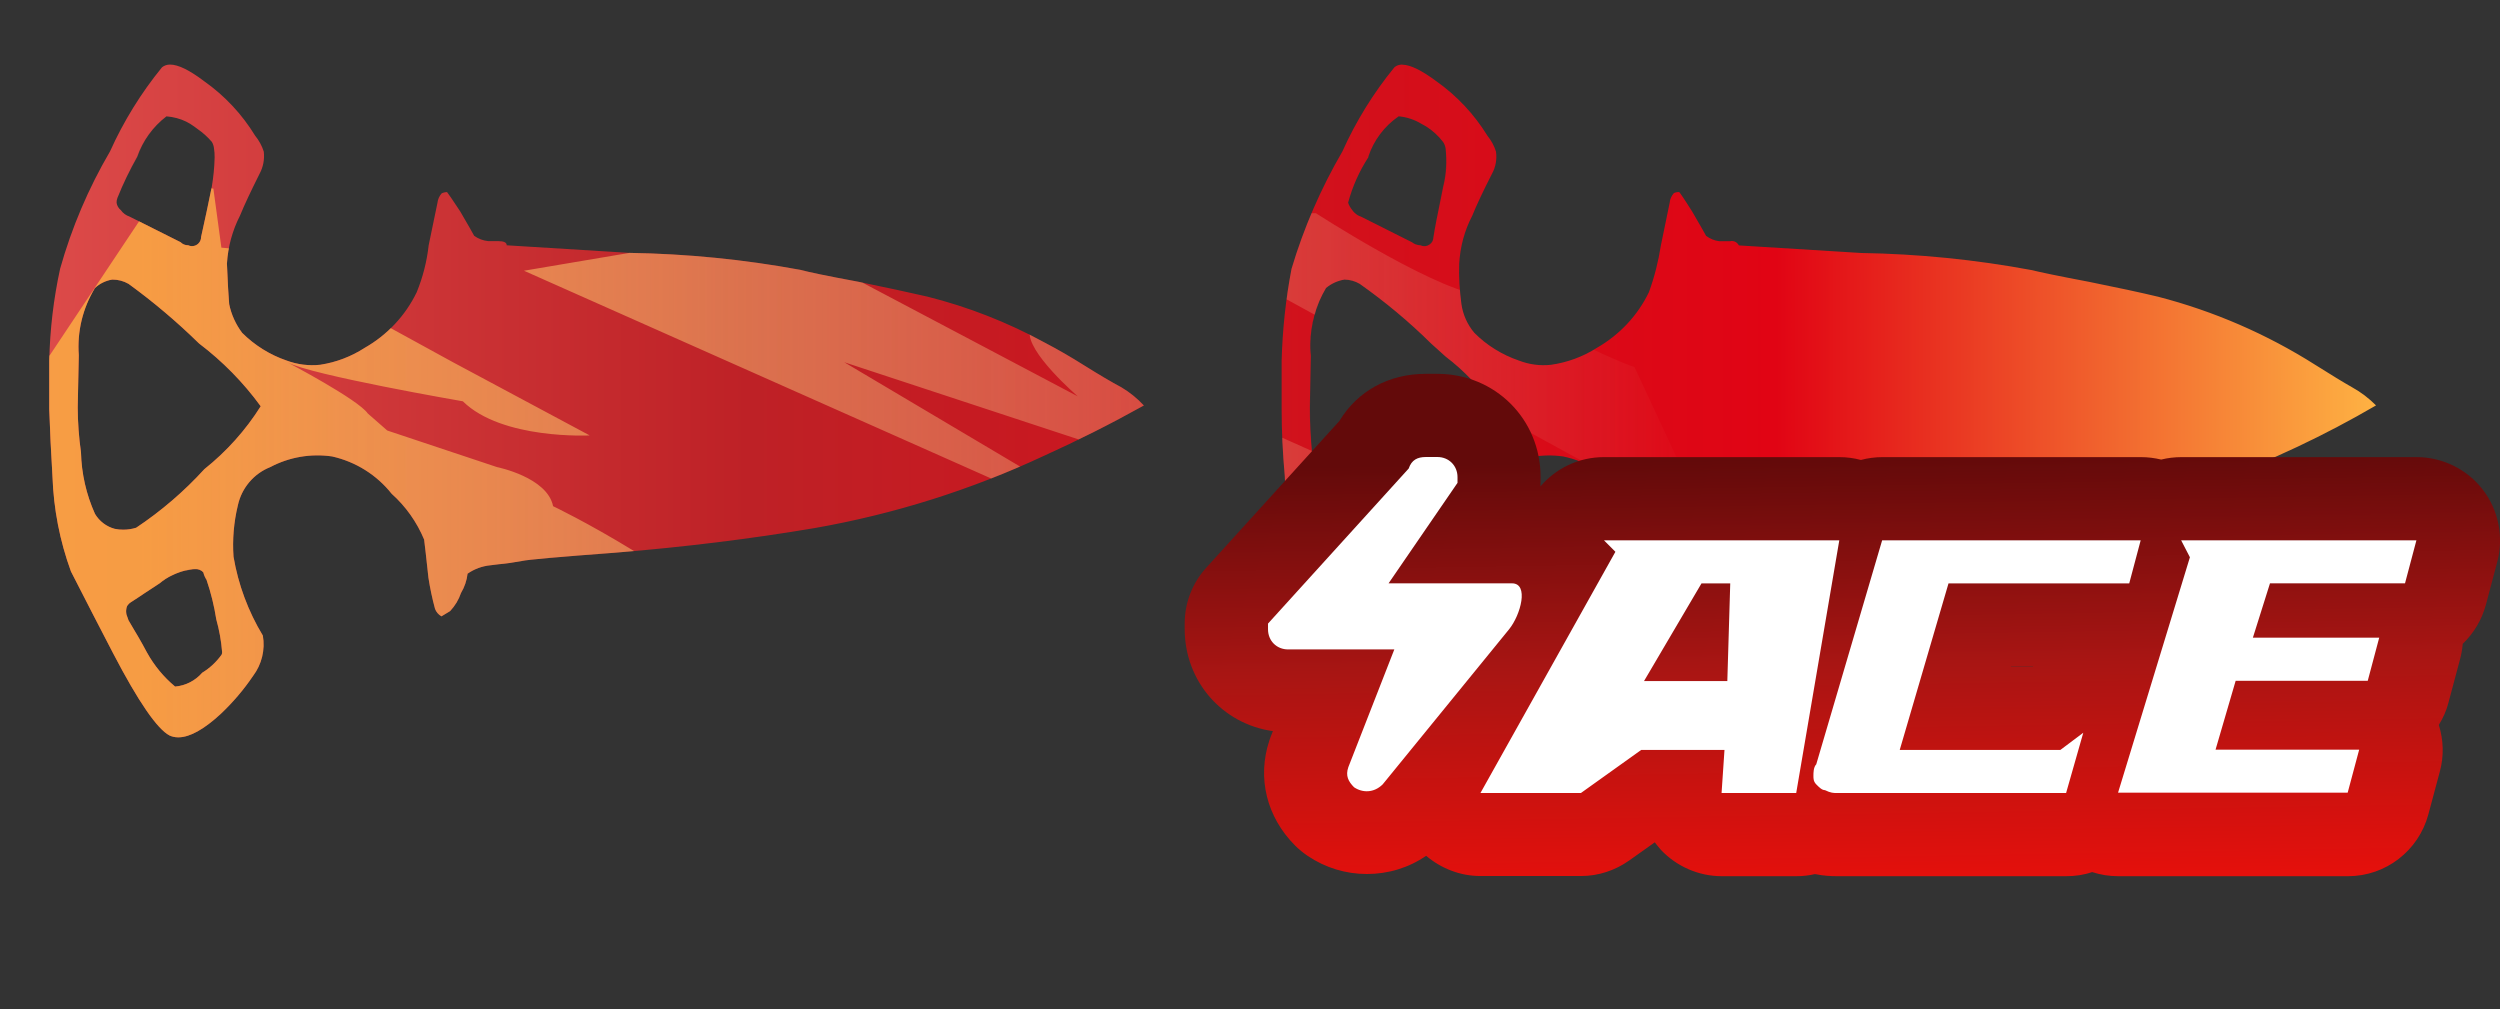 <?xml version="1.0" encoding="utf-8"?>
<!-- Generator: Adobe Illustrator 16.0.0, SVG Export Plug-In . SVG Version: 6.00 Build 0)  -->
<!DOCTYPE svg PUBLIC "-//W3C//DTD SVG 1.1//EN" "http://www.w3.org/Graphics/SVG/1.1/DTD/svg11.dtd">
<svg version="1.1" id="case1" xmlns="http://www.w3.org/2000/svg" xmlns:xlink="http://www.w3.org/1999/xlink" x="0px" y="0px"
	 width="89.167px" height="36px" viewBox="0 0 89.167 36" enable-background="new 0 0 89.167 36" xml:space="preserve">
<rect x="0" y="0" width="89.167" height="36" fill="#333333" stroke="none"/>
<linearGradient id="shape_1_" gradientUnits="userSpaceOnUse" x1="-124.583" y1="-2174.202" x2="-41.592" y2="-2174.202" gradientTransform="matrix(1 0 0 -1 126.34 -2159.901)">
	<stop  offset="0" style="stop-color:#DC4A49"/>
	<stop  offset="0.301" style="stop-color:#BE2126"/>
	<stop  offset="0.742" style="stop-color:#E10414"/>
	<stop  offset="1" style="stop-color:#FEB243"/>
</linearGradient>
<path id="shape" fill="url(#shape_1_)" d="M6.246,24.486c-0.409-0.338-0.75-0.752-1.006-1.219
	C5.496,23.736,5.837,24.148,6.246,24.486 M7.906,23.345c-0.185,0.261-0.42,0.481-0.694,0.648c-0.245,0.284-0.591,0.461-0.966,0.493
	c0.375-0.032,0.721-0.209,0.966-0.493C7.486,23.826,7.721,23.605,7.906,23.345c0.012-0.028,0.017-0.057,0.016-0.086
	C7.922,23.288,7.918,23.316,7.906,23.345 M5.24,23.27c-0.199-0.379-0.424-0.758-0.657-1.141C4.816,22.512,5.035,22.891,5.24,23.27
	 M4.505,21.902l0.078,0.227L4.505,21.902z M48.458,21.902l0.008,0.053l0.033,0.177c0.229,0.382,0.465,0.761,0.694,1.14
	c0.234,0.479,0.578,0.896,1,1.225c0.158-0.021,0.313-0.063,0.455-0.123c-0.144,0.063-0.295,0.104-0.453,0.121
	c-0.424-0.323-0.766-0.741-1-1.225c-0.229-0.379-0.463-0.756-0.696-1.141L48.458,21.902 M4.505,21.893v0.01h0.001L4.505,21.893
	c0,0,0-0.002,0-0.004C4.505,21.891,4.505,21.891,4.505,21.893 M4.505,21.889v0.004V21.889 M4.505,21.886
	c0.001,0.001,0.001,0.001,0.001,0.003C4.505,21.887,4.505,21.886,4.505,21.886L4.505,21.886 M4.505,21.889c0,0,0-0.002,0-0.003
	C4.502,21.861,4.5,21.836,4.5,21.811C4.5,21.836,4.501,21.861,4.505,21.889 M4.5,21.811c0-0.047,0.007-0.092,0.02-0.136
	C4.506,21.719,4.5,21.764,4.5,21.811 M4.521,21.667c0.002-0.008,0.004-0.015,0.008-0.022C4.525,21.652,4.523,21.659,4.521,21.667
	 M7.713,22.092c0.106,0.378,0.176,0.766,0.207,1.157c-0.03-0.394-0.101-0.78-0.207-1.159c-0.074-0.477-0.19-0.947-0.347-1.404
	C7.523,21.143,7.639,21.613,7.713,22.092 M51.28,20.688c0.191,0.448,0.322,0.922,0.39,1.405c0.063,0.241,0.11,0.485,0.146,0.732
	c-0.006-0.052-0.015-0.103-0.021-0.153c-0.03-0.195-0.071-0.389-0.123-0.58C51.602,21.607,51.471,21.136,51.28,20.688L51.28,20.688
	c-0.028-0.093-0.067-0.182-0.11-0.267C51.21,20.506,51.25,20.595,51.28,20.688 M6.691,20.336c-0.002,0-0.002,0-0.002,0
	c-0.008,0.002-0.016,0.003-0.024,0.005c-0.005,0.001-0.011,0.002-0.017,0.004c-0.004,0-0.009,0.001-0.012,0.003
	c-0.01,0.002-0.021,0.004-0.031,0.006l0,0c-0.33,0.078-0.64,0.23-0.904,0.447c-0.326,0.215-0.642,0.42-0.935,0.618
	c-0.013,0.011-0.026,0.019-0.04,0.028c-0.035,0.021-0.072,0.048-0.107,0.07c-0.041,0.027-0.071,0.071-0.09,0.127
	c0.019-0.057,0.051-0.101,0.092-0.127c0.337-0.229,0.697-0.471,1.085-0.723c0.351-0.281,0.782-0.464,1.235-0.5
	C6.857,20.309,6.773,20.32,6.691,20.336 M6.941,20.302c0.116-0.017,0.232,0.025,0.311,0.113c-0.066-0.075-0.161-0.117-0.26-0.117
	C6.975,20.298,6.959,20.3,6.941,20.302 M50.856,20.302c-0.205,0.021-0.407,0.067-0.601,0.138c-0.006,0.002-0.012,0.006-0.021,0.014
	c-0.002,0.001-0.004,0.002-0.006,0.002c-0.144,0.053-0.271,0.111-0.396,0.189c0.312-0.188,0.653-0.304,1.021-0.338
	c0.114-0.021,0.237,0.021,0.313,0.114c-0.062-0.081-0.146-0.127-0.242-0.127C50.903,20.294,50.878,20.296,50.856,20.302
	 M48.035,18.861h-0.002l0,0c0.206,0.043,0.426,0.043,0.633-0.002c0.021-0.004,0.039-0.01,0.06-0.021
	C48.498,18.902,48.259,18.907,48.035,18.861 M48.033,18.861L48.033,18.861c-0.146-0.036-0.289-0.104-0.416-0.19
	C47.742,18.761,47.882,18.826,48.033,18.861 M47.612,18.67c-0.086-0.063-0.163-0.138-0.229-0.222
	C47.449,18.532,47.526,18.605,47.612,18.67 M51.242,16.731c-0.003,0-0.003,0-0.003,0.001L51.242,16.731
	c0.575-0.453,1.096-0.979,1.536-1.56C52.444,15.546,51.93,16.064,51.242,16.731 M52.778,15.172c0.002-0.001,0.002-0.002,0.005-0.003
	c0.166-0.218,0.321-0.443,0.471-0.675c0-0.001,0-0.001,0-0.001C53.104,14.727,52.946,14.953,52.778,15.172 M46.72,14.53
	c0,0.51,0.025,1.043,0.076,1.601c0.018,0.759,0.187,1.507,0.498,2.198c0.021,0.041,0.056,0.081,0.084,0.119
	c-0.028-0.038-0.062-0.077-0.084-0.119c-0.313-0.693-0.479-1.442-0.496-2.202v-0.001c-0.051-0.558-0.076-1.092-0.076-1.601
	l0.035-1.858L46.72,14.53z M46.757,12.667L46.757,12.667z M46.74,12.275c-0.002,0.131,0.004,0.261,0.018,0.392
	c-0.061-0.627,0.033-1.255,0.271-1.834C46.837,11.291,46.742,11.78,46.74,12.275 M47.296,10.271c-0.106,0.181-0.2,0.368-0.276,0.562
	C47.096,10.64,47.19,10.453,47.296,10.271c0.188-0.155,0.416-0.26,0.656-0.299c0.188,0.002,0.377,0.055,0.541,0.15
	c0.905,0.636,1.762,1.348,2.551,2.129c-0.789-0.781-1.646-1.493-2.551-2.129c-0.164-0.096-0.354-0.148-0.541-0.151
	C47.712,10.011,47.487,10.115,47.296,10.271 M6.437,8.637c0.072,0.072,0.17,0.112,0.272,0.11c0.046,0.021,0.096,0.032,0.146,0.032
	c0.174-0.006,0.313-0.145,0.317-0.315c0-0.001,0-0.001,0-0.002c0-0.005,0-0.01,0-0.016C7.176,8.43,7.18,8.413,7.185,8.393
	c0.006-0.023,0.01-0.05,0.018-0.078c-0.012,0.053-0.022,0.097-0.03,0.131c0.004,0.18-0.138,0.327-0.317,0.333
	c-0.05,0.001-0.1-0.011-0.146-0.032c-0.103,0.002-0.2-0.038-0.272-0.111l-1.816-0.91L6.437,8.637z M50.352,8.634
	c0,0.001,0.002,0.002,0.002,0.003l0.002,0.001c0.021,0.018,0.043,0.031,0.065,0.044c0.072,0.04,0.147,0.063,0.231,0.063
	c0.043,0.021,0.097,0.031,0.146,0.031c-0.049,0-0.096-0.011-0.144-0.031C50.546,8.743,50.44,8.705,50.352,8.634l-1.817-0.911
	L50.352,8.634z M48.535,7.723l-0.002-0.001c-0.025-0.008-0.056-0.018-0.078-0.031C48.479,7.704,48.503,7.715,48.535,7.723
	 M48.455,7.69c-0.004,0-0.004-0.001-0.006-0.002C48.451,7.689,48.451,7.69,48.455,7.69 M48.449,7.688
	c-0.003,0-0.003-0.001-0.005-0.002C48.446,7.688,48.446,7.688,48.449,7.688 M48.421,7.676c0.009,0.004,0.017,0.008,0.021,0.011
	C48.421,7.676,48.4,7.664,48.38,7.648C48.395,7.658,48.41,7.667,48.421,7.676 M4.621,7.725C4.496,7.684,4.386,7.603,4.31,7.495
	C4.386,7.604,4.496,7.684,4.621,7.725 M7.203,8.314c0.009-0.04,0.019-0.085,0.029-0.135c0.039-0.177,0.09-0.417,0.154-0.721
	C7.303,7.847,7.242,8.132,7.203,8.314 M4.31,7.495C4.228,7.429,4.173,7.336,4.158,7.231C4.172,7.336,4.228,7.43,4.31,7.495
	 M7.557,5.063C7.408,4.887,7.234,4.73,7.043,4.602C7.234,4.731,7.406,4.887,7.557,5.063 M6.787,4.419
	c0.097,0.058,0.171,0.119,0.256,0.183C6.965,4.544,6.898,4.488,6.816,4.435C6.805,4.429,6.797,4.424,6.787,4.419
	c-0.045-0.027-0.09-0.052-0.135-0.075C6.697,4.367,6.744,4.392,6.787,4.419 M4.894,5.595c-0.268,0.471-0.5,0.96-0.701,1.463
	C4.394,6.555,4.63,6.065,4.898,5.595C5.095,5.021,5.457,4.52,5.937,4.15C5.456,4.52,5.092,5.021,4.894,5.595 M48.803,5.593
	c-0.326,0.504-0.574,1.057-0.729,1.638c0.034,0.097,0.086,0.186,0.151,0.263c0.021,0.028,0.045,0.057,0.069,0.082
	c0.017,0.014,0.024,0.026,0.043,0.04c-0.041-0.036-0.08-0.076-0.11-0.12c-0.063-0.078-0.117-0.167-0.151-0.264
	c0.155-0.581,0.401-1.134,0.729-1.637C49,5.008,49.38,4.503,49.891,4.151c0.287,0.025,0.563,0.117,0.813,0.269
	c0.133,0.067,0.258,0.146,0.369,0.237c-0.064-0.054-0.137-0.102-0.207-0.146c-0.055-0.033-0.105-0.063-0.162-0.092
	c-0.246-0.151-0.523-0.243-0.814-0.269C49.38,4.502,49.003,5.008,48.803,5.593 M7.252,20.415c0.021,0.094,0.063,0.185,0.115,0.267
	C7.314,20.6,7.273,20.51,7.252,20.415c0.021,0.095,0.063,0.187,0.115,0.267c0.156,0.457,0.272,0.93,0.347,1.406
	c0.106,0.379,0.177,0.766,0.207,1.158c0.001,0.004,0.001,0.009,0.001,0.013v-0.001c0-0.004,0-0.009-0.001-0.013
	c0.001,0.004,0.001,0.009,0.001,0.013v0.001c0.001,0.03-0.004,0.06-0.016,0.087c-0.185,0.262-0.42,0.481-0.694,0.648
	c-0.245,0.283-0.591,0.461-0.966,0.494c-0.409-0.34-0.75-0.752-1.006-1.219c-0.205-0.379-0.424-0.756-0.657-1.146L4.505,21.9
	c-0.001-0.002,0-0.008,0-0.01V21.88c-0.013-0.067-0.007-0.146,0.012-0.219c0.019-0.063,0.054-0.104,0.101-0.146
	c0.002-0.002,0.002-0.002,0.002-0.002c0.002,0,0.002-0.003,0.002-0.003c0.035-0.021,0.07-0.05,0.105-0.069
	c0.014-0.01,0.027-0.021,0.04-0.025c0.294-0.199,0.608-0.407,0.939-0.623c0.264-0.215,0.571-0.363,0.899-0.439l0,0
	c0.01-0.002,0.021-0.006,0.031-0.01c0.003,0,0.008,0,0.012-0.002c0.006-0.002,0.012-0.003,0.017-0.004
	c0.009-0.002,0.017-0.003,0.024-0.005c0,0,0,0,0.002,0c0.082-0.019,0.166-0.024,0.25-0.034C7.056,20.285,7.173,20.326,7.252,20.415
	 M4.088,18.861c-0.293-0.079-0.544-0.271-0.7-0.532c-0.312-0.692-0.481-1.44-0.5-2.199c-0.075-0.53-0.114-1.064-0.116-1.601
	l0.038-1.862c-0.063-0.839,0.14-1.677,0.578-2.396c0.171-0.159,0.386-0.264,0.616-0.3c0.203-0.002,0.404,0.05,0.58,0.152
	c0.888,0.646,1.729,1.357,2.514,2.126c0.838,0.635,1.58,1.39,2.2,2.241c-0.538,0.854-1.217,1.612-2.007,2.241
	c-0.723,0.793-1.541,1.496-2.434,2.091c-0.147,0.047-0.302,0.07-0.455,0.07C4.297,18.895,4.191,18.883,4.088,18.861 M7.632,5.277
	c0.016,0.098,0.023,0.195,0.023,0.296c0,0.014,0,0.027,0,0.042c0-0.015,0-0.028,0-0.042C7.656,5.473,7.648,5.375,7.632,5.277
	 M5.937,4.15c0.192,0.014,0.377,0.056,0.555,0.123c0.102,0.04,0.201,0.088,0.295,0.145c0.011,0.006,0.02,0.011,0.029,0.017
	C6.9,4.489,6.966,4.544,7.042,4.598c0.192,0.131,0.366,0.287,0.516,0.465c0.038,0.066,0.063,0.14,0.073,0.215
	c0.017,0.111,0.026,0.225,0.024,0.338c-0.008,0.35-0.043,0.699-0.101,1.046C7.491,6.964,7.434,7.229,7.385,7.46
	c0.049-0.222,0.103-0.477,0.164-0.763C7.551,6.685,7.554,6.672,7.557,6.66c0.058-0.347,0.091-0.695,0.101-1.045
	c-0.01,0.35-0.043,0.699-0.101,1.046C7.554,6.673,7.551,6.685,7.549,6.697C7.408,7.381,7.299,7.875,7.232,8.18
	C7.213,8.266,7.197,8.337,7.185,8.393C7.18,8.413,7.176,8.432,7.172,8.448c0,0.005,0,0.009,0,0.014c0,0.001,0,0.001,0,0.002
	c-0.001,0.045-0.013,0.089-0.031,0.13c-0.077,0.162-0.27,0.23-0.431,0.154C6.607,8.75,6.51,8.71,6.438,8.638L4.621,7.725
	C4.496,7.684,4.386,7.604,4.31,7.495C4.228,7.43,4.172,7.336,4.158,7.231c-0.002-0.06,0.009-0.118,0.031-0.174
	c0.2-0.503,0.435-0.992,0.7-1.463C5.089,5.021,5.453,4.519,5.937,4.15c0.248,0.019,0.491,0.083,0.715,0.193
	c-0.053-0.025-0.105-0.049-0.16-0.07C6.314,4.206,6.129,4.164,5.937,4.15 M5.777,2.402c-0.746,0.914-1.369,1.923-1.854,3
	C3.154,6.715,2.555,8.121,2.144,9.585c-0.234,1.075-0.363,2.171-0.387,3.271v1.746c0.025,0.759,0.064,1.557,0.115,2.394
	c0.039,1.154,0.261,2.297,0.658,3.384c0.541,1.063,1.045,2.036,1.509,2.929c0.901,1.729,1.571,2.696,2.009,2.924
	c0.09,0.041,0.188,0.063,0.291,0.065h0.044c0.396-0.01,0.89-0.284,1.481-0.827c0.436-0.41,0.826-0.867,1.162-1.363
	c0.311-0.412,0.437-0.938,0.349-1.439c-0.522-0.865-0.876-1.814-1.046-2.813c-0.043-0.611,0.009-1.229,0.154-1.83
	c0.135-0.621,0.569-1.135,1.16-1.368c0.674-0.356,1.444-0.488,2.199-0.379c0.841,0.188,1.592,0.657,2.127,1.332
	c0.503,0.45,0.898,1.009,1.158,1.633c0.027,0.195,0.076,0.654,0.154,1.365c0.058,0.371,0.135,0.738,0.234,1.104
	c0.041,0.114,0.123,0.209,0.23,0.27l0.31-0.188c0.175-0.188,0.306-0.403,0.388-0.646c0.125-0.209,0.205-0.438,0.234-0.688
	c0.241-0.167,0.521-0.271,0.813-0.299l0.307-0.038c0.258-0.021,0.529-0.063,0.809-0.114c0.209-0.05,1.332-0.147,3.367-0.3
	c2.45-0.201,4.809-0.491,7.074-0.874c2.834-0.497,5.589-1.364,8.195-2.582c1.184-0.536,2.371-1.132,3.556-1.792
	c-0.237-0.255-0.508-0.475-0.808-0.652c-0.334-0.176-0.785-0.443-1.354-0.799c-0.436-0.275-0.9-0.545-1.389-0.8
	c-1.318-0.719-2.721-1.268-4.176-1.633c-0.67-0.155-1.493-0.33-2.476-0.533c-1.082-0.2-1.764-0.343-2.046-0.42
	c-2.016-0.372-4.059-0.575-6.109-0.606l-4.367-0.27c0-0.101-0.101-0.149-0.307-0.149h-0.354c-0.182-0.019-0.354-0.084-0.5-0.19
	c-0.053-0.1-0.219-0.392-0.5-0.873c-0.285-0.432-0.442-0.659-0.467-0.685c-0.065,0-0.131,0.015-0.191,0.043
	C15.67,6.99,15.615,7.11,15.602,7.238L15.289,8.75c-0.063,0.575-0.208,1.139-0.427,1.675c-0.403,0.832-1.049,1.523-1.854,1.981
	c-0.48,0.311-1.021,0.518-1.587,0.604c-0.405,0.044-0.817-0.008-1.2-0.151c-0.596-0.204-1.136-0.542-1.583-0.986
	c-0.229-0.304-0.388-0.654-0.464-1.027c-0.023-0.28-0.053-0.758-0.08-1.445C8.13,8.806,8.288,8.224,8.559,7.693
	C8.717,7.305,8.95,6.814,9.254,6.206c0.133-0.244,0.188-0.524,0.154-0.8c-0.066-0.207-0.172-0.4-0.309-0.568
	C8.633,4.076,8.017,3.416,7.286,2.9C6.759,2.5,6.353,2.303,6.068,2.303C5.951,2.304,5.855,2.337,5.777,2.402 M50.856,20.302
	c0.117-0.03,0.24,0.017,0.313,0.114c0.043,0.087,0.082,0.175,0.11,0.266c0.193,0.448,0.322,0.922,0.392,1.406
	c0.052,0.192,0.091,0.387,0.121,0.584c0.035,0.223,0.062,0.447,0.065,0.673c-0.155,0.195-0.342,0.366-0.549,0.507
	c0.207-0.141,0.394-0.311,0.547-0.506c-0.006-0.175-0.021-0.348-0.045-0.521c0.021,0.173,0.037,0.346,0.043,0.521
	c-0.155,0.195-0.34,0.366-0.549,0.508c-0.062,0.045-0.117,0.09-0.187,0.146c-0.134,0.16-0.291,0.286-0.476,0.371
	c0.164-0.077,0.313-0.188,0.438-0.328c0.014-0.02,0.021-0.025,0.037-0.043c0,0,0,0,0-0.001l0,0c0.008-0.006,0.018-0.017,0.021-0.021
	c0.06-0.045,0.106-0.086,0.161-0.123c-0.055,0.041-0.104,0.08-0.161,0.123c-0.011,0.006-0.019,0.017-0.021,0.021
	c-0.016,0.017-0.021,0.024-0.037,0.044c-0.229,0.26-0.547,0.421-0.896,0.451l0,0l0,0c-0.424-0.323-0.77-0.741-1-1.223
	c-0.229-0.379-0.463-0.758-0.701-1.142l-0.023-0.177l-0.01-0.055c-0.063-0.131-0.033-0.282,0.07-0.381
	c-0.104,0.1-0.135,0.25-0.07,0.381c-0.063-0.131-0.031-0.282,0.072-0.381c0.363-0.229,0.727-0.474,1.084-0.726
	c0.072-0.058,0.146-0.104,0.227-0.153c-0.041,0.022-0.082,0.053-0.123,0.08c-0.029,0.021-0.063,0.047-0.097,0.068
	c-0.358,0.252-0.724,0.493-1.089,0.727c0.365-0.229,0.729-0.475,1.084-0.727c0.033-0.021,0.063-0.049,0.102-0.068
	c0.162-0.111,0.336-0.205,0.521-0.273c0.002,0,0.004-0.002,0.006-0.004c0.007-0.002,0.013-0.004,0.019-0.006
	C50.449,20.368,50.651,20.322,50.856,20.302 M47.296,10.271c0.188-0.156,0.414-0.26,0.656-0.3c0.188,0.003,0.377,0.054,0.541,0.15
	c0.903,0.638,1.76,1.349,2.549,2.13c0.187,0.164,0.354,0.32,0.519,0.468c-0.16-0.146-0.332-0.303-0.517-0.467
	c0.185,0.165,0.354,0.321,0.519,0.468c0.651,0.496,1.226,1.096,1.688,1.773h0.002c0-0.001,0-0.002-0.002-0.002
	c-0.465-0.68-1.032-1.277-1.688-1.774c0.651,0.497,1.226,1.095,1.688,1.773c0,0,0,0,0,0.001c0.002,0,0.002,0,0.002,0.001
	c0,0,0,0,0,0.001c0.011,0.09-0.146,0.314-0.474,0.676c-0.442,0.582-0.963,1.108-1.541,1.563c-0.713,0.74-1.483,1.423-2.313,2.034
	c0.826-0.612,1.601-1.292,2.312-2.034l0,0c-0.715,0.74-1.483,1.423-2.313,2.034c-0.039,0.024-0.079,0.043-0.123,0.063
	c-0.024,0.009-0.055,0.017-0.081,0.021c0.028-0.009,0.059-0.017,0.086-0.021c-0.048,0.015-0.097,0.022-0.146,0.032
	c-0.207,0.05-0.429,0.051-0.638,0.006c-0.146-0.033-0.291-0.104-0.416-0.188c-0.127-0.093-0.229-0.208-0.313-0.343
	c0,0,0-0.001-0.002-0.001c0,0,0,0,0-0.001c-0.313-0.691-0.479-1.44-0.498-2.199c-0.051-0.56-0.076-1.094-0.076-1.6l0.037-1.862
	c-0.019-0.13-0.021-0.261-0.021-0.392C46.742,11.571,46.932,10.878,47.296,10.271 M51.471,5.063c0.047,0.07,0.075,0.148,0.09,0.231
	C51.546,5.211,51.518,5.133,51.471,5.063 M48.8,5.592c0.197-0.586,0.576-1.092,1.084-1.444c0.289,0.025,0.564,0.117,0.814,0.269
	c0.061,0.029,0.111,0.06,0.168,0.094c0.232,0.146,0.438,0.333,0.604,0.553c-0.115-0.152-0.25-0.289-0.396-0.406
	c0.146,0.116,0.279,0.253,0.395,0.404c0.048,0.069,0.078,0.148,0.091,0.231c0.047,0.458,0.019,0.92-0.091,1.367
	c-0.204,0.964-0.319,1.56-0.346,1.786c0.004,0.18-0.146,0.326-0.319,0.33c0,0-0.003,0-0.005,0c0.002,0,0.005,0,0.007,0
	c0.182-0.004,0.321-0.15,0.319-0.33c0.021-0.229,0.142-0.822,0.347-1.786c0.106-0.446,0.141-0.907,0.096-1.364
	c0.047,0.458,0.019,0.919-0.092,1.367c-0.203,0.964-0.317,1.559-0.347,1.786c0,0.05-0.017,0.1-0.03,0.145
	c-0.076,0.162-0.271,0.231-0.435,0.155c-0.084-0.001-0.168-0.024-0.242-0.066C50.4,8.67,50.376,8.656,50.356,8.638l-1.817-0.913
	c-0.039-0.011-0.076-0.026-0.11-0.048c-0.019-0.009-0.027-0.019-0.046-0.03c-0.016-0.01-0.022-0.02-0.039-0.03
	c0.017,0.011,0.025,0.021,0.041,0.032c-0.026-0.021-0.059-0.047-0.084-0.072c-0.022-0.026-0.051-0.055-0.069-0.083
	c-0.063-0.078-0.117-0.167-0.149-0.264c0.155-0.581,0.403-1.133,0.731-1.636L48.8,5.592z M50.003,2.303
	c-0.108,0.003-0.2,0.036-0.271,0.1c-0.746,0.913-1.371,1.923-1.854,3c-0.768,1.319-1.377,2.723-1.813,4.184
	c-0.207,1.078-0.323,2.171-0.353,3.27v1.746c0,0.759,0.037,1.557,0.113,2.394c0.014,1.159,0.235,2.305,0.657,3.384
	c0.519,1.064,1.021,2.036,1.511,2.928c0.9,1.729,1.57,2.697,2.01,2.924c0.09,0.041,0.188,0.063,0.291,0.066h0.043
	c0.395-0.01,0.875-0.285,1.445-0.826c0.438-0.421,0.842-0.877,1.199-1.365c0.313-0.402,0.434-0.938,0.309-1.438
	c-0.498-0.87-0.84-1.821-1.006-2.813c-0.047-0.607-0.008-1.228,0.113-1.829c0.146-0.63,0.596-1.145,1.199-1.368
	c0.66-0.354,1.422-0.486,2.16-0.379c0.854,0.178,1.621,0.646,2.164,1.332c0.488,0.456,0.871,1.014,1.123,1.633
	c0.088,0.448,0.148,0.905,0.188,1.364c0.031,0.375,0.106,0.746,0.231,1.104c0.041,0.114,0.121,0.21,0.229,0.271l0.271-0.189
	c0.187-0.188,0.328-0.404,0.429-0.646c0.104-0.221,0.187-0.446,0.231-0.687c0.231-0.179,0.521-0.28,0.813-0.299l0.313-0.037
	c0.229-0.022,0.5-0.063,0.813-0.115c0.207-0.049,1.328-0.146,3.358-0.299c2.449-0.201,4.8-0.491,7.037-0.877
	c4.151-0.771,8.146-2.25,11.789-4.376c-0.252-0.255-0.539-0.474-0.854-0.648c-0.313-0.176-0.746-0.443-1.313-0.799
	c-1.729-1.097-3.623-1.917-5.606-2.43c-0.646-0.155-1.468-0.33-2.472-0.533c-1.06-0.2-1.739-0.343-2.051-0.419
	c-2.002-0.373-4.033-0.575-6.07-0.608l-4.36-0.27c-0.058-0.117-0.187-0.18-0.312-0.15h-0.39c-0.168-0.021-0.325-0.088-0.465-0.189
	c-0.053-0.101-0.222-0.393-0.5-0.873c-0.274-0.438-0.435-0.667-0.459-0.691c-0.063-0.003-0.133,0.01-0.19,0.037
	c-0.084,0.095-0.142,0.216-0.151,0.344l-0.313,1.519c-0.089,0.57-0.229,1.131-0.429,1.675c-0.401,0.833-1.056,1.524-1.854,1.981
	c-0.492,0.316-1.053,0.521-1.627,0.604c-0.396,0.045-0.789-0.008-1.158-0.151c-0.596-0.204-1.143-0.542-1.584-0.986
	c-0.25-0.292-0.408-0.648-0.463-1.027c-0.063-0.479-0.096-0.962-0.078-1.445c0.033-0.595,0.188-1.178,0.465-1.708
	c0.154-0.381,0.389-0.878,0.697-1.483c0.137-0.244,0.188-0.524,0.15-0.8c-0.063-0.208-0.17-0.401-0.307-0.571
	c-0.471-0.763-1.088-1.423-1.818-1.939c-0.52-0.388-0.922-0.585-1.205-0.593h-0.025V2.303H50.003z"/>
<g>
	<defs>
		<path id="SVGID_1_" d="M6.246,24.486c-0.409-0.338-0.75-0.752-1.006-1.219C5.496,23.736,5.837,24.148,6.246,24.486 M7.906,23.345
			c-0.185,0.261-0.42,0.481-0.694,0.648c-0.245,0.284-0.591,0.461-0.966,0.493c0.375-0.032,0.721-0.209,0.966-0.493
			C7.486,23.826,7.721,23.605,7.906,23.345c0.012-0.028,0.017-0.057,0.016-0.086C7.922,23.288,7.918,23.316,7.906,23.345
			 M5.24,23.27c-0.199-0.379-0.424-0.758-0.657-1.141C4.816,22.512,5.035,22.891,5.24,23.27 M4.505,21.902l0.078,0.227L4.505,21.902
			z M48.458,21.902l0.008,0.053l0.033,0.177c0.229,0.382,0.465,0.761,0.694,1.14c0.234,0.479,0.578,0.896,1,1.225
			c0.158-0.021,0.313-0.063,0.455-0.123c-0.144,0.063-0.295,0.104-0.453,0.121c-0.424-0.323-0.766-0.741-1-1.225
			c-0.229-0.379-0.463-0.756-0.696-1.141L48.458,21.902 M4.505,21.893v0.01h0.001L4.505,21.893c0,0,0-0.002,0-0.004
			C4.505,21.891,4.505,21.891,4.505,21.893 M4.505,21.889v0.004V21.889 M4.505,21.886c0.001,0.001,0.001,0.001,0.001,0.003
			C4.505,21.887,4.505,21.886,4.505,21.886L4.505,21.886 M4.505,21.889c0,0,0-0.002,0-0.003C4.502,21.861,4.5,21.836,4.5,21.811
			C4.5,21.836,4.501,21.861,4.505,21.889 M4.5,21.811c0-0.047,0.007-0.092,0.02-0.136C4.506,21.719,4.5,21.764,4.5,21.811
			 M4.521,21.667c0.002-0.008,0.004-0.015,0.008-0.022C4.525,21.652,4.523,21.659,4.521,21.667 M7.713,22.092
			c0.106,0.378,0.176,0.766,0.207,1.157c-0.03-0.394-0.101-0.78-0.207-1.159c-0.074-0.477-0.19-0.947-0.347-1.404
			C7.523,21.143,7.639,21.613,7.713,22.092 M51.28,20.688c0.191,0.448,0.322,0.922,0.39,1.405c0.063,0.241,0.11,0.485,0.146,0.732
			c-0.006-0.052-0.015-0.103-0.021-0.153c-0.03-0.195-0.071-0.389-0.123-0.58C51.602,21.607,51.471,21.136,51.28,20.688
			L51.28,20.688c-0.028-0.093-0.067-0.182-0.11-0.267C51.21,20.506,51.25,20.595,51.28,20.688 M6.691,20.336
			c-0.002,0-0.002,0-0.002,0c-0.008,0.002-0.016,0.003-0.024,0.005c-0.005,0.001-0.011,0.002-0.017,0.004
			c-0.004,0-0.009,0.001-0.012,0.003c-0.01,0.002-0.021,0.004-0.031,0.006l0,0c-0.33,0.078-0.64,0.23-0.904,0.447
			c-0.326,0.215-0.642,0.42-0.935,0.618c-0.013,0.011-0.026,0.019-0.04,0.028c-0.035,0.021-0.072,0.048-0.107,0.07
			c-0.041,0.027-0.071,0.071-0.09,0.127c0.019-0.057,0.051-0.101,0.092-0.127c0.337-0.229,0.697-0.471,1.085-0.723
			c0.351-0.281,0.782-0.464,1.235-0.5C6.857,20.309,6.773,20.32,6.691,20.336 M6.941,20.302c0.116-0.017,0.232,0.025,0.311,0.113
			c-0.066-0.075-0.161-0.117-0.26-0.117C6.975,20.298,6.959,20.3,6.941,20.302 M50.856,20.302c-0.205,0.021-0.407,0.067-0.601,0.138
			c-0.006,0.002-0.012,0.006-0.021,0.014c-0.002,0.001-0.004,0.002-0.006,0.002c-0.144,0.053-0.271,0.111-0.396,0.189
			c0.312-0.188,0.653-0.304,1.021-0.338c0.114-0.021,0.237,0.021,0.313,0.114c-0.062-0.081-0.146-0.127-0.242-0.127
			C50.903,20.294,50.878,20.296,50.856,20.302 M48.035,18.861h-0.002l0,0c0.206,0.043,0.426,0.043,0.633-0.002
			c0.021-0.004,0.039-0.01,0.06-0.021C48.498,18.902,48.259,18.907,48.035,18.861 M48.033,18.861L48.033,18.861
			c-0.146-0.036-0.289-0.104-0.416-0.19C47.742,18.761,47.882,18.826,48.033,18.861 M47.612,18.67
			c-0.086-0.063-0.163-0.138-0.229-0.222C47.449,18.532,47.526,18.605,47.612,18.67 M51.242,16.731c-0.003,0-0.003,0-0.003,0.001
			L51.242,16.731c0.575-0.453,1.096-0.979,1.536-1.56C52.444,15.546,51.93,16.064,51.242,16.731 M52.778,15.172
			c0.002-0.001,0.002-0.002,0.005-0.003c0.166-0.218,0.321-0.443,0.471-0.675c0-0.001,0-0.001,0-0.001
			C53.104,14.727,52.946,14.953,52.778,15.172 M46.72,14.53c0,0.51,0.025,1.043,0.076,1.601c0.018,0.759,0.187,1.507,0.498,2.198
			c0.021,0.041,0.056,0.081,0.084,0.119c-0.028-0.038-0.062-0.077-0.084-0.119c-0.313-0.693-0.479-1.442-0.496-2.202v-0.001
			c-0.051-0.558-0.076-1.092-0.076-1.601l0.035-1.858L46.72,14.53z M46.757,12.667L46.757,12.667z M46.74,12.275
			c-0.002,0.131,0.004,0.261,0.018,0.392c-0.061-0.627,0.033-1.255,0.271-1.834C46.837,11.291,46.742,11.78,46.74,12.275
			 M47.296,10.271c-0.106,0.181-0.2,0.368-0.276,0.562C47.096,10.64,47.19,10.453,47.296,10.271c0.188-0.155,0.416-0.26,0.656-0.299
			c0.188,0.002,0.377,0.055,0.541,0.15c0.905,0.636,1.762,1.348,2.551,2.129c-0.789-0.781-1.646-1.493-2.551-2.129
			c-0.164-0.096-0.354-0.148-0.541-0.151C47.712,10.011,47.487,10.115,47.296,10.271 M6.437,8.637
			c0.072,0.072,0.17,0.112,0.272,0.11c0.046,0.021,0.096,0.032,0.146,0.032c0.174-0.006,0.313-0.145,0.317-0.315
			c0-0.001,0-0.001,0-0.002c0-0.005,0-0.01,0-0.016C7.176,8.43,7.18,8.413,7.185,8.393c0.006-0.023,0.01-0.05,0.018-0.078
			c-0.012,0.053-0.022,0.097-0.03,0.131c0.004,0.18-0.138,0.327-0.317,0.333c-0.05,0.001-0.1-0.011-0.146-0.032
			c-0.103,0.002-0.2-0.038-0.272-0.111l-1.816-0.91L6.437,8.637z M50.352,8.634c0,0.001,0.002,0.002,0.002,0.003l0.002,0.001
			c0.021,0.018,0.043,0.031,0.065,0.044c0.072,0.04,0.147,0.063,0.231,0.063c0.043,0.021,0.097,0.031,0.146,0.031
			c-0.049,0-0.096-0.011-0.144-0.031C50.546,8.743,50.44,8.705,50.352,8.634l-1.817-0.911L50.352,8.634z M48.535,7.723l-0.002-0.001
			c-0.025-0.008-0.056-0.018-0.078-0.031C48.479,7.704,48.503,7.715,48.535,7.723 M48.455,7.69c-0.004,0-0.004-0.001-0.006-0.002
			C48.451,7.689,48.451,7.69,48.455,7.69 M48.449,7.688c-0.003,0-0.003-0.001-0.005-0.002C48.446,7.688,48.446,7.688,48.449,7.688
			 M48.421,7.676c0.009,0.004,0.017,0.008,0.021,0.011C48.421,7.676,48.4,7.664,48.38,7.648C48.395,7.658,48.41,7.667,48.421,7.676
			 M4.621,7.725C4.496,7.684,4.386,7.603,4.31,7.495C4.386,7.604,4.496,7.684,4.621,7.725 M7.203,8.314
			c0.009-0.04,0.019-0.085,0.029-0.135c0.039-0.177,0.09-0.417,0.154-0.721C7.303,7.847,7.242,8.132,7.203,8.314 M4.31,7.495
			C4.228,7.429,4.173,7.336,4.158,7.231C4.172,7.336,4.228,7.43,4.31,7.495 M7.557,5.063C7.408,4.887,7.234,4.73,7.043,4.602
			C7.234,4.731,7.406,4.887,7.557,5.063 M6.787,4.419c0.097,0.058,0.171,0.119,0.256,0.183C6.965,4.544,6.898,4.488,6.816,4.435
			C6.805,4.429,6.797,4.424,6.787,4.419c-0.045-0.027-0.09-0.052-0.135-0.075C6.697,4.367,6.744,4.392,6.787,4.419 M4.894,5.595
			c-0.268,0.471-0.5,0.96-0.701,1.463C4.394,6.555,4.63,6.065,4.898,5.595C5.095,5.021,5.457,4.52,5.937,4.15
			C5.456,4.52,5.092,5.021,4.894,5.595 M48.803,5.593c-0.326,0.504-0.574,1.057-0.729,1.638c0.034,0.097,0.086,0.186,0.151,0.263
			c0.021,0.028,0.045,0.057,0.069,0.082c0.017,0.014,0.024,0.026,0.043,0.04c-0.041-0.036-0.08-0.076-0.11-0.12
			c-0.063-0.078-0.117-0.167-0.151-0.264c0.155-0.581,0.401-1.134,0.729-1.637C49,5.008,49.38,4.503,49.891,4.151
			c0.287,0.025,0.563,0.117,0.813,0.269c0.133,0.067,0.258,0.146,0.369,0.237c-0.064-0.054-0.137-0.102-0.207-0.146
			c-0.055-0.033-0.105-0.063-0.162-0.092c-0.246-0.151-0.523-0.243-0.814-0.269C49.38,4.502,49.003,5.008,48.803,5.593
			 M7.252,20.415c0.021,0.094,0.063,0.185,0.115,0.267C7.314,20.6,7.273,20.51,7.252,20.415c0.021,0.095,0.063,0.187,0.115,0.267
			c0.156,0.457,0.272,0.93,0.347,1.406c0.106,0.379,0.177,0.766,0.207,1.158c0.001,0.004,0.001,0.009,0.001,0.013v-0.001
			c0-0.004,0-0.009-0.001-0.013c0.001,0.004,0.001,0.009,0.001,0.013v0.001c0.001,0.03-0.004,0.06-0.016,0.087
			c-0.185,0.262-0.42,0.481-0.694,0.648c-0.245,0.283-0.591,0.461-0.966,0.494c-0.409-0.34-0.75-0.752-1.006-1.219
			c-0.205-0.379-0.424-0.756-0.657-1.146L4.505,21.9c-0.001-0.002,0-0.008,0-0.01V21.88c-0.013-0.067-0.007-0.146,0.012-0.219
			c0.019-0.063,0.054-0.104,0.101-0.146c0.002-0.002,0.002-0.002,0.002-0.002c0.002,0,0.002-0.003,0.002-0.003
			c0.035-0.021,0.07-0.05,0.105-0.069c0.014-0.01,0.027-0.021,0.04-0.025c0.294-0.199,0.608-0.407,0.939-0.623
			c0.264-0.215,0.571-0.363,0.899-0.439l0,0c0.01-0.002,0.021-0.006,0.031-0.01c0.003,0,0.008,0,0.012-0.002
			c0.006-0.002,0.012-0.003,0.017-0.004c0.009-0.002,0.017-0.003,0.024-0.005c0,0,0,0,0.002,0c0.082-0.019,0.166-0.024,0.25-0.034
			C7.056,20.285,7.173,20.326,7.252,20.415 M4.088,18.861c-0.293-0.079-0.544-0.271-0.7-0.532c-0.312-0.692-0.481-1.44-0.5-2.199
			c-0.075-0.53-0.114-1.064-0.116-1.601l0.038-1.862c-0.063-0.839,0.14-1.677,0.578-2.396c0.171-0.159,0.386-0.264,0.616-0.3
			c0.203-0.002,0.404,0.05,0.58,0.152c0.888,0.646,1.729,1.357,2.514,2.126c0.838,0.635,1.58,1.39,2.2,2.241
			c-0.538,0.854-1.217,1.612-2.007,2.241c-0.723,0.793-1.541,1.496-2.434,2.091c-0.147,0.047-0.302,0.07-0.455,0.07
			C4.297,18.895,4.191,18.883,4.088,18.861 M7.632,5.277c0.016,0.098,0.023,0.195,0.023,0.296c0,0.014,0,0.027,0,0.042
			c0-0.015,0-0.028,0-0.042C7.656,5.473,7.648,5.375,7.632,5.277 M5.937,4.15c0.192,0.014,0.377,0.056,0.555,0.123
			c0.102,0.04,0.201,0.088,0.295,0.145c0.011,0.006,0.02,0.011,0.029,0.017C6.9,4.489,6.966,4.544,7.042,4.598
			c0.192,0.131,0.366,0.287,0.516,0.465c0.038,0.066,0.063,0.14,0.073,0.215c0.017,0.111,0.026,0.225,0.024,0.338
			c-0.008,0.35-0.043,0.699-0.101,1.046C7.491,6.964,7.434,7.229,7.385,7.46c0.049-0.222,0.103-0.477,0.164-0.763
			C7.551,6.685,7.554,6.672,7.557,6.66c0.058-0.347,0.091-0.695,0.101-1.045c-0.01,0.35-0.043,0.699-0.101,1.046
			C7.554,6.673,7.551,6.685,7.549,6.697C7.408,7.381,7.299,7.875,7.232,8.18C7.213,8.266,7.197,8.337,7.185,8.393
			C7.18,8.413,7.176,8.432,7.172,8.448c0,0.005,0,0.009,0,0.014c0,0.001,0,0.001,0,0.002c-0.001,0.045-0.013,0.089-0.031,0.13
			c-0.077,0.162-0.27,0.23-0.431,0.154C6.607,8.75,6.51,8.71,6.438,8.638L4.621,7.725C4.496,7.684,4.386,7.604,4.31,7.495
			C4.228,7.43,4.172,7.336,4.158,7.231c-0.002-0.06,0.009-0.118,0.031-0.174c0.2-0.503,0.435-0.992,0.7-1.463
			C5.089,5.021,5.453,4.519,5.937,4.15c0.248,0.019,0.491,0.083,0.715,0.193c-0.053-0.025-0.105-0.049-0.16-0.07
			C6.314,4.206,6.129,4.164,5.937,4.15 M5.777,2.402c-0.746,0.914-1.369,1.923-1.854,3C3.154,6.715,2.555,8.121,2.144,9.585
			c-0.234,1.075-0.363,2.171-0.387,3.271v1.746c0.025,0.759,0.064,1.557,0.115,2.394c0.039,1.154,0.261,2.297,0.658,3.384
			c0.541,1.063,1.045,2.036,1.509,2.929c0.901,1.729,1.571,2.696,2.009,2.924c0.09,0.041,0.188,0.063,0.291,0.065h0.044
			c0.396-0.01,0.89-0.284,1.481-0.827c0.436-0.41,0.826-0.867,1.162-1.363c0.311-0.412,0.437-0.938,0.349-1.439
			c-0.522-0.865-0.876-1.814-1.046-2.813c-0.043-0.611,0.009-1.229,0.154-1.83c0.135-0.621,0.569-1.135,1.16-1.368
			c0.674-0.356,1.444-0.488,2.199-0.379c0.841,0.188,1.592,0.657,2.127,1.332c0.503,0.45,0.898,1.009,1.158,1.633
			c0.027,0.195,0.076,0.654,0.154,1.365c0.058,0.371,0.135,0.738,0.234,1.104c0.041,0.114,0.123,0.209,0.23,0.27l0.31-0.188
			c0.175-0.188,0.306-0.403,0.388-0.646c0.125-0.209,0.205-0.438,0.234-0.688c0.241-0.167,0.521-0.271,0.813-0.299l0.307-0.038
			c0.258-0.021,0.529-0.063,0.809-0.114c0.209-0.05,1.332-0.147,3.367-0.3c2.45-0.201,4.809-0.491,7.074-0.874
			c2.834-0.497,5.589-1.364,8.195-2.582c1.184-0.536,2.371-1.132,3.556-1.792c-0.237-0.255-0.508-0.475-0.808-0.652
			c-0.334-0.176-0.785-0.443-1.354-0.799c-0.436-0.275-0.9-0.545-1.389-0.8c-1.318-0.719-2.721-1.268-4.176-1.633
			c-0.67-0.155-1.493-0.33-2.476-0.533c-1.082-0.2-1.764-0.343-2.046-0.42c-2.016-0.372-4.059-0.575-6.109-0.606l-4.367-0.27
			c0-0.101-0.101-0.149-0.307-0.149h-0.354c-0.182-0.019-0.354-0.084-0.5-0.19c-0.053-0.1-0.219-0.392-0.5-0.873
			c-0.285-0.432-0.442-0.659-0.467-0.685c-0.065,0-0.131,0.015-0.191,0.043C15.67,6.99,15.615,7.11,15.602,7.238L15.289,8.75
			c-0.063,0.575-0.208,1.139-0.427,1.675c-0.403,0.832-1.049,1.523-1.854,1.981c-0.48,0.311-1.021,0.518-1.587,0.604
			c-0.405,0.044-0.817-0.008-1.2-0.151c-0.596-0.204-1.136-0.542-1.583-0.986c-0.229-0.304-0.388-0.654-0.464-1.027
			c-0.023-0.28-0.053-0.758-0.08-1.445C8.13,8.806,8.288,8.224,8.559,7.693C8.717,7.305,8.95,6.814,9.254,6.206
			c0.133-0.244,0.188-0.524,0.154-0.8c-0.066-0.207-0.172-0.4-0.309-0.568C8.633,4.076,8.017,3.416,7.286,2.9
			C6.759,2.5,6.353,2.303,6.068,2.303C5.951,2.304,5.855,2.337,5.777,2.402 M50.856,20.302c0.117-0.03,0.24,0.017,0.313,0.114
			c0.043,0.087,0.082,0.175,0.11,0.266c0.193,0.448,0.322,0.922,0.392,1.406c0.052,0.192,0.091,0.387,0.121,0.584
			c0.035,0.223,0.062,0.447,0.065,0.673c-0.155,0.195-0.342,0.366-0.549,0.507c0.207-0.141,0.394-0.311,0.547-0.506
			c-0.006-0.175-0.021-0.348-0.045-0.521c0.021,0.173,0.037,0.346,0.043,0.521c-0.155,0.195-0.34,0.366-0.549,0.508
			c-0.062,0.045-0.117,0.09-0.187,0.146c-0.134,0.16-0.291,0.286-0.476,0.371c0.164-0.077,0.313-0.188,0.438-0.328
			c0.014-0.02,0.021-0.025,0.037-0.043c0,0,0,0,0-0.001l0,0c0.008-0.006,0.018-0.017,0.021-0.021
			c0.06-0.045,0.106-0.086,0.161-0.123c-0.055,0.041-0.104,0.08-0.161,0.123c-0.011,0.006-0.019,0.017-0.021,0.021
			c-0.016,0.017-0.021,0.024-0.037,0.044c-0.229,0.26-0.547,0.421-0.896,0.451l0,0l0,0c-0.424-0.323-0.77-0.741-1-1.223
			c-0.229-0.379-0.463-0.758-0.701-1.142l-0.023-0.177l-0.01-0.055c-0.063-0.131-0.033-0.282,0.07-0.381
			c-0.104,0.1-0.135,0.25-0.07,0.381c-0.063-0.131-0.031-0.282,0.072-0.381c0.363-0.229,0.727-0.474,1.084-0.726
			c0.072-0.058,0.146-0.104,0.227-0.153c-0.041,0.022-0.082,0.053-0.123,0.08c-0.029,0.021-0.063,0.047-0.097,0.068
			c-0.358,0.252-0.724,0.493-1.089,0.727c0.365-0.229,0.729-0.475,1.084-0.727c0.033-0.021,0.063-0.049,0.102-0.068
			c0.162-0.111,0.336-0.205,0.521-0.273c0.002,0,0.004-0.002,0.006-0.004c0.007-0.002,0.013-0.004,0.019-0.006
			C50.449,20.368,50.651,20.322,50.856,20.302 M47.296,10.271c0.188-0.156,0.414-0.26,0.656-0.3c0.188,0.003,0.377,0.054,0.541,0.15
			c0.903,0.638,1.76,1.349,2.549,2.13c0.187,0.164,0.354,0.32,0.519,0.468c-0.16-0.146-0.332-0.303-0.517-0.467
			c0.185,0.165,0.354,0.321,0.519,0.468c0.651,0.496,1.226,1.096,1.688,1.773h0.002c0-0.001,0-0.002-0.002-0.002
			c-0.465-0.68-1.032-1.277-1.688-1.774c0.651,0.497,1.226,1.095,1.688,1.773c0,0,0,0,0,0.001c0.002,0,0.002,0,0.002,0.001
			c0,0,0,0,0,0.001c0.011,0.09-0.146,0.314-0.474,0.676c-0.442,0.582-0.963,1.108-1.541,1.563c-0.713,0.74-1.483,1.423-2.313,2.034
			c0.826-0.612,1.601-1.292,2.312-2.034l0,0c-0.715,0.74-1.483,1.423-2.313,2.034c-0.039,0.024-0.079,0.043-0.123,0.063
			c-0.024,0.009-0.055,0.017-0.081,0.021c0.028-0.009,0.059-0.017,0.086-0.021c-0.048,0.015-0.097,0.022-0.146,0.032
			c-0.207,0.05-0.429,0.051-0.638,0.006c-0.146-0.033-0.291-0.104-0.416-0.188c-0.127-0.093-0.229-0.208-0.313-0.343
			c0,0,0-0.001-0.002-0.001c0,0,0,0,0-0.001c-0.313-0.691-0.479-1.44-0.498-2.199c-0.051-0.56-0.076-1.094-0.076-1.6l0.037-1.862
			c-0.019-0.13-0.021-0.261-0.021-0.392C46.742,11.571,46.932,10.878,47.296,10.271 M51.471,5.063
			c0.047,0.07,0.075,0.148,0.09,0.231C51.546,5.211,51.518,5.133,51.471,5.063 M48.8,5.592c0.197-0.586,0.576-1.092,1.084-1.444
			c0.289,0.025,0.564,0.117,0.814,0.269c0.061,0.029,0.111,0.06,0.168,0.094c0.232,0.146,0.438,0.333,0.604,0.553
			c-0.115-0.152-0.25-0.289-0.396-0.406c0.146,0.116,0.279,0.253,0.395,0.404c0.048,0.069,0.078,0.148,0.091,0.231
			c0.047,0.458,0.019,0.92-0.091,1.367c-0.204,0.964-0.319,1.56-0.346,1.786c0.004,0.18-0.146,0.326-0.319,0.33c0,0-0.003,0-0.005,0
			c0.002,0,0.005,0,0.007,0c0.182-0.004,0.321-0.15,0.319-0.33c0.021-0.229,0.142-0.822,0.347-1.786
			c0.106-0.446,0.141-0.907,0.096-1.364c0.047,0.458,0.019,0.919-0.092,1.367c-0.203,0.964-0.317,1.559-0.347,1.786
			c0,0.05-0.017,0.1-0.03,0.145c-0.076,0.162-0.271,0.231-0.435,0.155c-0.084-0.001-0.168-0.024-0.242-0.066
			C50.4,8.67,50.376,8.656,50.356,8.638l-1.817-0.913c-0.039-0.011-0.076-0.026-0.11-0.048c-0.019-0.009-0.027-0.019-0.046-0.03
			c-0.016-0.01-0.022-0.02-0.039-0.03c0.017,0.011,0.025,0.021,0.041,0.032c-0.026-0.021-0.059-0.047-0.084-0.072
			c-0.022-0.026-0.051-0.055-0.069-0.083c-0.063-0.078-0.117-0.167-0.149-0.264c0.155-0.581,0.403-1.133,0.731-1.636L48.8,5.592z
			 M50.003,2.303c-0.108,0.003-0.2,0.036-0.271,0.1c-0.746,0.913-1.371,1.923-1.854,3c-0.768,1.319-1.377,2.723-1.813,4.184
			c-0.207,1.078-0.323,2.171-0.353,3.27v1.746c0,0.759,0.037,1.557,0.113,2.394c0.014,1.159,0.235,2.305,0.657,3.384
			c0.519,1.064,1.021,2.036,1.511,2.928c0.9,1.729,1.57,2.697,2.01,2.924c0.09,0.041,0.188,0.063,0.291,0.066h0.043
			c0.395-0.01,0.875-0.285,1.445-0.826c0.438-0.421,0.842-0.877,1.199-1.365c0.313-0.402,0.434-0.938,0.309-1.438
			c-0.498-0.87-0.84-1.821-1.006-2.813c-0.047-0.607-0.008-1.228,0.113-1.829c0.146-0.63,0.596-1.145,1.199-1.368
			c0.66-0.354,1.422-0.486,2.16-0.379c0.854,0.178,1.621,0.646,2.164,1.332c0.488,0.456,0.871,1.014,1.123,1.633
			c0.088,0.448,0.148,0.905,0.188,1.364c0.031,0.375,0.106,0.746,0.231,1.104c0.041,0.114,0.121,0.21,0.229,0.271l0.271-0.189
			c0.187-0.188,0.328-0.404,0.429-0.646c0.104-0.221,0.187-0.446,0.231-0.687c0.231-0.179,0.521-0.28,0.813-0.299l0.313-0.037
			c0.229-0.022,0.5-0.063,0.813-0.115c0.207-0.049,1.328-0.146,3.358-0.299c2.449-0.201,4.8-0.491,7.037-0.877
			c4.151-0.771,8.146-2.25,11.789-4.376c-0.252-0.255-0.539-0.474-0.854-0.648c-0.313-0.176-0.746-0.443-1.313-0.799
			c-1.729-1.097-3.623-1.917-5.606-2.43c-0.646-0.155-1.468-0.33-2.472-0.533c-1.06-0.2-1.739-0.343-2.051-0.419
			c-2.002-0.373-4.033-0.575-6.07-0.608l-4.36-0.27c-0.058-0.117-0.187-0.18-0.312-0.15h-0.39c-0.168-0.021-0.325-0.088-0.465-0.189
			c-0.053-0.101-0.222-0.393-0.5-0.873c-0.274-0.438-0.435-0.667-0.459-0.691c-0.063-0.003-0.133,0.01-0.19,0.037
			c-0.084,0.095-0.142,0.216-0.151,0.344l-0.313,1.519c-0.089,0.57-0.229,1.131-0.429,1.675c-0.401,0.833-1.056,1.524-1.854,1.981
			c-0.492,0.316-1.053,0.521-1.627,0.604c-0.396,0.045-0.789-0.008-1.158-0.151c-0.596-0.204-1.143-0.542-1.584-0.986
			c-0.25-0.292-0.408-0.648-0.463-1.027c-0.063-0.479-0.096-0.962-0.078-1.445c0.033-0.595,0.188-1.178,0.465-1.708
			c0.154-0.381,0.389-0.878,0.697-1.483c0.137-0.244,0.188-0.524,0.15-0.8c-0.063-0.208-0.17-0.401-0.307-0.571
			c-0.471-0.763-1.088-1.423-1.818-1.939c-0.52-0.388-0.922-0.585-1.205-0.593h-0.025V2.303H50.003z"/>
	</defs>
	<clipPath id="SVGID_2_">
		<use xlink:href="#SVGID_1_"  overflow="visible"/>
	</clipPath>
	<g clip-path="url(#SVGID_2_)">
		<g>
			
				<linearGradient id="SVGID_3_" gradientUnits="userSpaceOnUse" x1="-816.646" y1="5.039" x2="-755.611" y2="5.039" gradientTransform="matrix(-1 0 0 -1 -755.611 19.34)">
				<stop  offset="0" style="stop-color:#F2E2C8;stop-opacity:0"/>
				<stop  offset="0.919" style="stop-color:#FEB243;stop-opacity:0.8"/>
			</linearGradient>
			<path fill="url(#SVGID_3_)" d="M35.142,10.874l1.59,0.924c-0.154,0.737,1.71,2.34,1.71,2.34L27.225,8.212l-8.537,1.444
				L42.33,20.169l-12.219-7.25l15.815,5.209l6.835,4.584l2.037-4.405l-2.982,0.026L35.142,10.874z M19.727,18.054
				c-0.207-1.035-2-1.394-2-1.394l-3.915-1.305l-0.695-0.608c-0.338-0.496-2.871-1.826-2.871-1.826
				c0.84,0.457,6.263,1.392,6.263,1.392c1.398,1.379,4.523,1.217,4.523,1.217l-4.872-2.608L8.854,8.919L7.896,8.833L7.611,6.73
				L5.957,6.399L0,15.335l6.525,14.481l16.308-0.252l-7.456-4.64l5.568,0.436l7.844,4.204l6.236-5.165l-7.083-0.666
				C24.59,20.368,19.727,18.054,19.727,18.054z M41.519,8.644l-1.158-0.992l20.674,11.311l-2.74-5.875
				c-0.504-0.105-5.627-2.578-5.627-2.578c-1.808-0.362-5.734-2.906-5.734-2.906h-6.628L30.014-1.215l-1.958,3.134l8.292,5.303
				L41.519,8.644z"/>
		</g>
	</g>
</g>
<linearGradient id="shape2_2_" gradientUnits="userSpaceOnUse" x1="6.597" y1="3.008" x2="6.847" y2="-11.992" gradientTransform="matrix(1 0 0 -1 59.04 19.34)">
	<stop  offset="0" style="stop-color:#630A0A"/>
	<stop  offset="0.489" style="stop-color:#A81513"/>
	<stop  offset="1" style="stop-color:#E4100C"/>
</linearGradient>
<path id="shape2_1_" fill="url(#shape2_2_)" d="M75.542,31.251c-0.313,0-0.625-0.05-0.922-0.147c-0.3,0.104-0.608,0.147-0.925,0.147
	h-8.19c-0.187,0-0.442-0.009-0.771-0.075c-0.217,0.051-0.438,0.075-0.664,0.075h-2.662c-0.814,0-1.604-0.342-2.166-0.937
	c-0.076-0.086-0.148-0.174-0.221-0.271l-0.91,0.646c-0.502,0.357-1.1,0.556-1.725,0.556h-3.584c-0.719,0-1.402-0.269-1.936-0.722
	c-0.617,0.427-1.354,0.65-2.115,0.65c-0.75,0-1.479-0.222-2.103-0.642c-0.164-0.11-0.315-0.233-0.453-0.37
	c-1.021-1.021-1.363-2.423-0.92-3.753l0.045-0.128l0.08-0.203c-1.801-0.254-3.146-1.768-3.146-3.646V22.24
	c0-0.741,0.274-1.45,0.773-1.996l4.747-5.232c0.646-1.069,1.764-1.679,3.08-1.679h0.41c2.064,0,3.684,1.618,3.684,3.684
	c0,0-0.002,0.289-0.004,0.331c0.557-0.653,1.373-1.044,2.262-1.044h8.396c0.262,0,0.52,0.034,0.77,0.101
	c0.25-0.067,0.508-0.101,0.771-0.101h9.219c0.242,0,0.479,0.029,0.721,0.087c0.229-0.058,0.477-0.087,0.719-0.087h8.395
	c0.918,0,1.799,0.433,2.355,1.159c0.563,0.726,0.752,1.689,0.518,2.573l-0.406,1.532c-0.146,0.541-0.436,1.02-0.826,1.395
	c-0.018,0.188-0.047,0.372-0.098,0.555l-0.41,1.537c-0.072,0.282-0.188,0.551-0.346,0.799c0.168,0.532,0.188,1.109,0.039,1.656
	l-0.412,1.539c-0.35,1.296-1.521,2.202-2.865,2.202H75.542z M72.503,23.782l0.017-0.009h-0.797l-0.002,0.009H72.503z"/>
<path id="ACE" fill="#FFFFFF" d="M49.731,23.163h-3.788c-0.41,0-0.717-0.308-0.717-0.718c0-0.104,0-0.104,0-0.204l5.018-5.531
	c0.104-0.307,0.312-0.41,0.614-0.41h0.41c0.407,0,0.717,0.308,0.717,0.717c0,0.102,0,0.205,0,0.205l-2.459,3.584h4.402
	c0.614,0,0.311,1.127-0.104,1.639l-4.508,5.531c-0.311,0.308-0.717,0.308-1.02,0.104c-0.205-0.206-0.313-0.41-0.205-0.719
	L49.731,23.163L49.731,23.163L49.731,23.163z M57.208,19.271l0.408,0.41l-4.813,8.603h3.584l2.149-1.536h2.971l-0.104,1.536h2.662
	l1.537-9.013H57.208L57.208,19.271z M61.712,20.809l-0.104,3.482h-2.971l2.049-3.482H61.712L61.712,20.809z M65.503,28.284h8.188
	l0.613-2.15l-0.818,0.614h-5.729l1.74-5.941h6.446l0.408-1.535H67.13l-2.35,7.988c-0.101,0.104-0.101,0.309-0.101,0.409
	c0,0.103,0,0.205,0.104,0.31c0.102,0.104,0.201,0.203,0.307,0.203C65.296,28.284,65.403,28.284,65.503,28.284L65.503,28.284
	L65.503,28.284z M77.794,19.271l0.313,0.605l-2.563,8.396h8.19l0.41-1.533h-5.123l0.718-2.458h4.711l0.409-1.537h-4.506l0.61-1.938
	h4.816l0.407-1.535H77.794L77.794,19.271z"/>
</svg>
